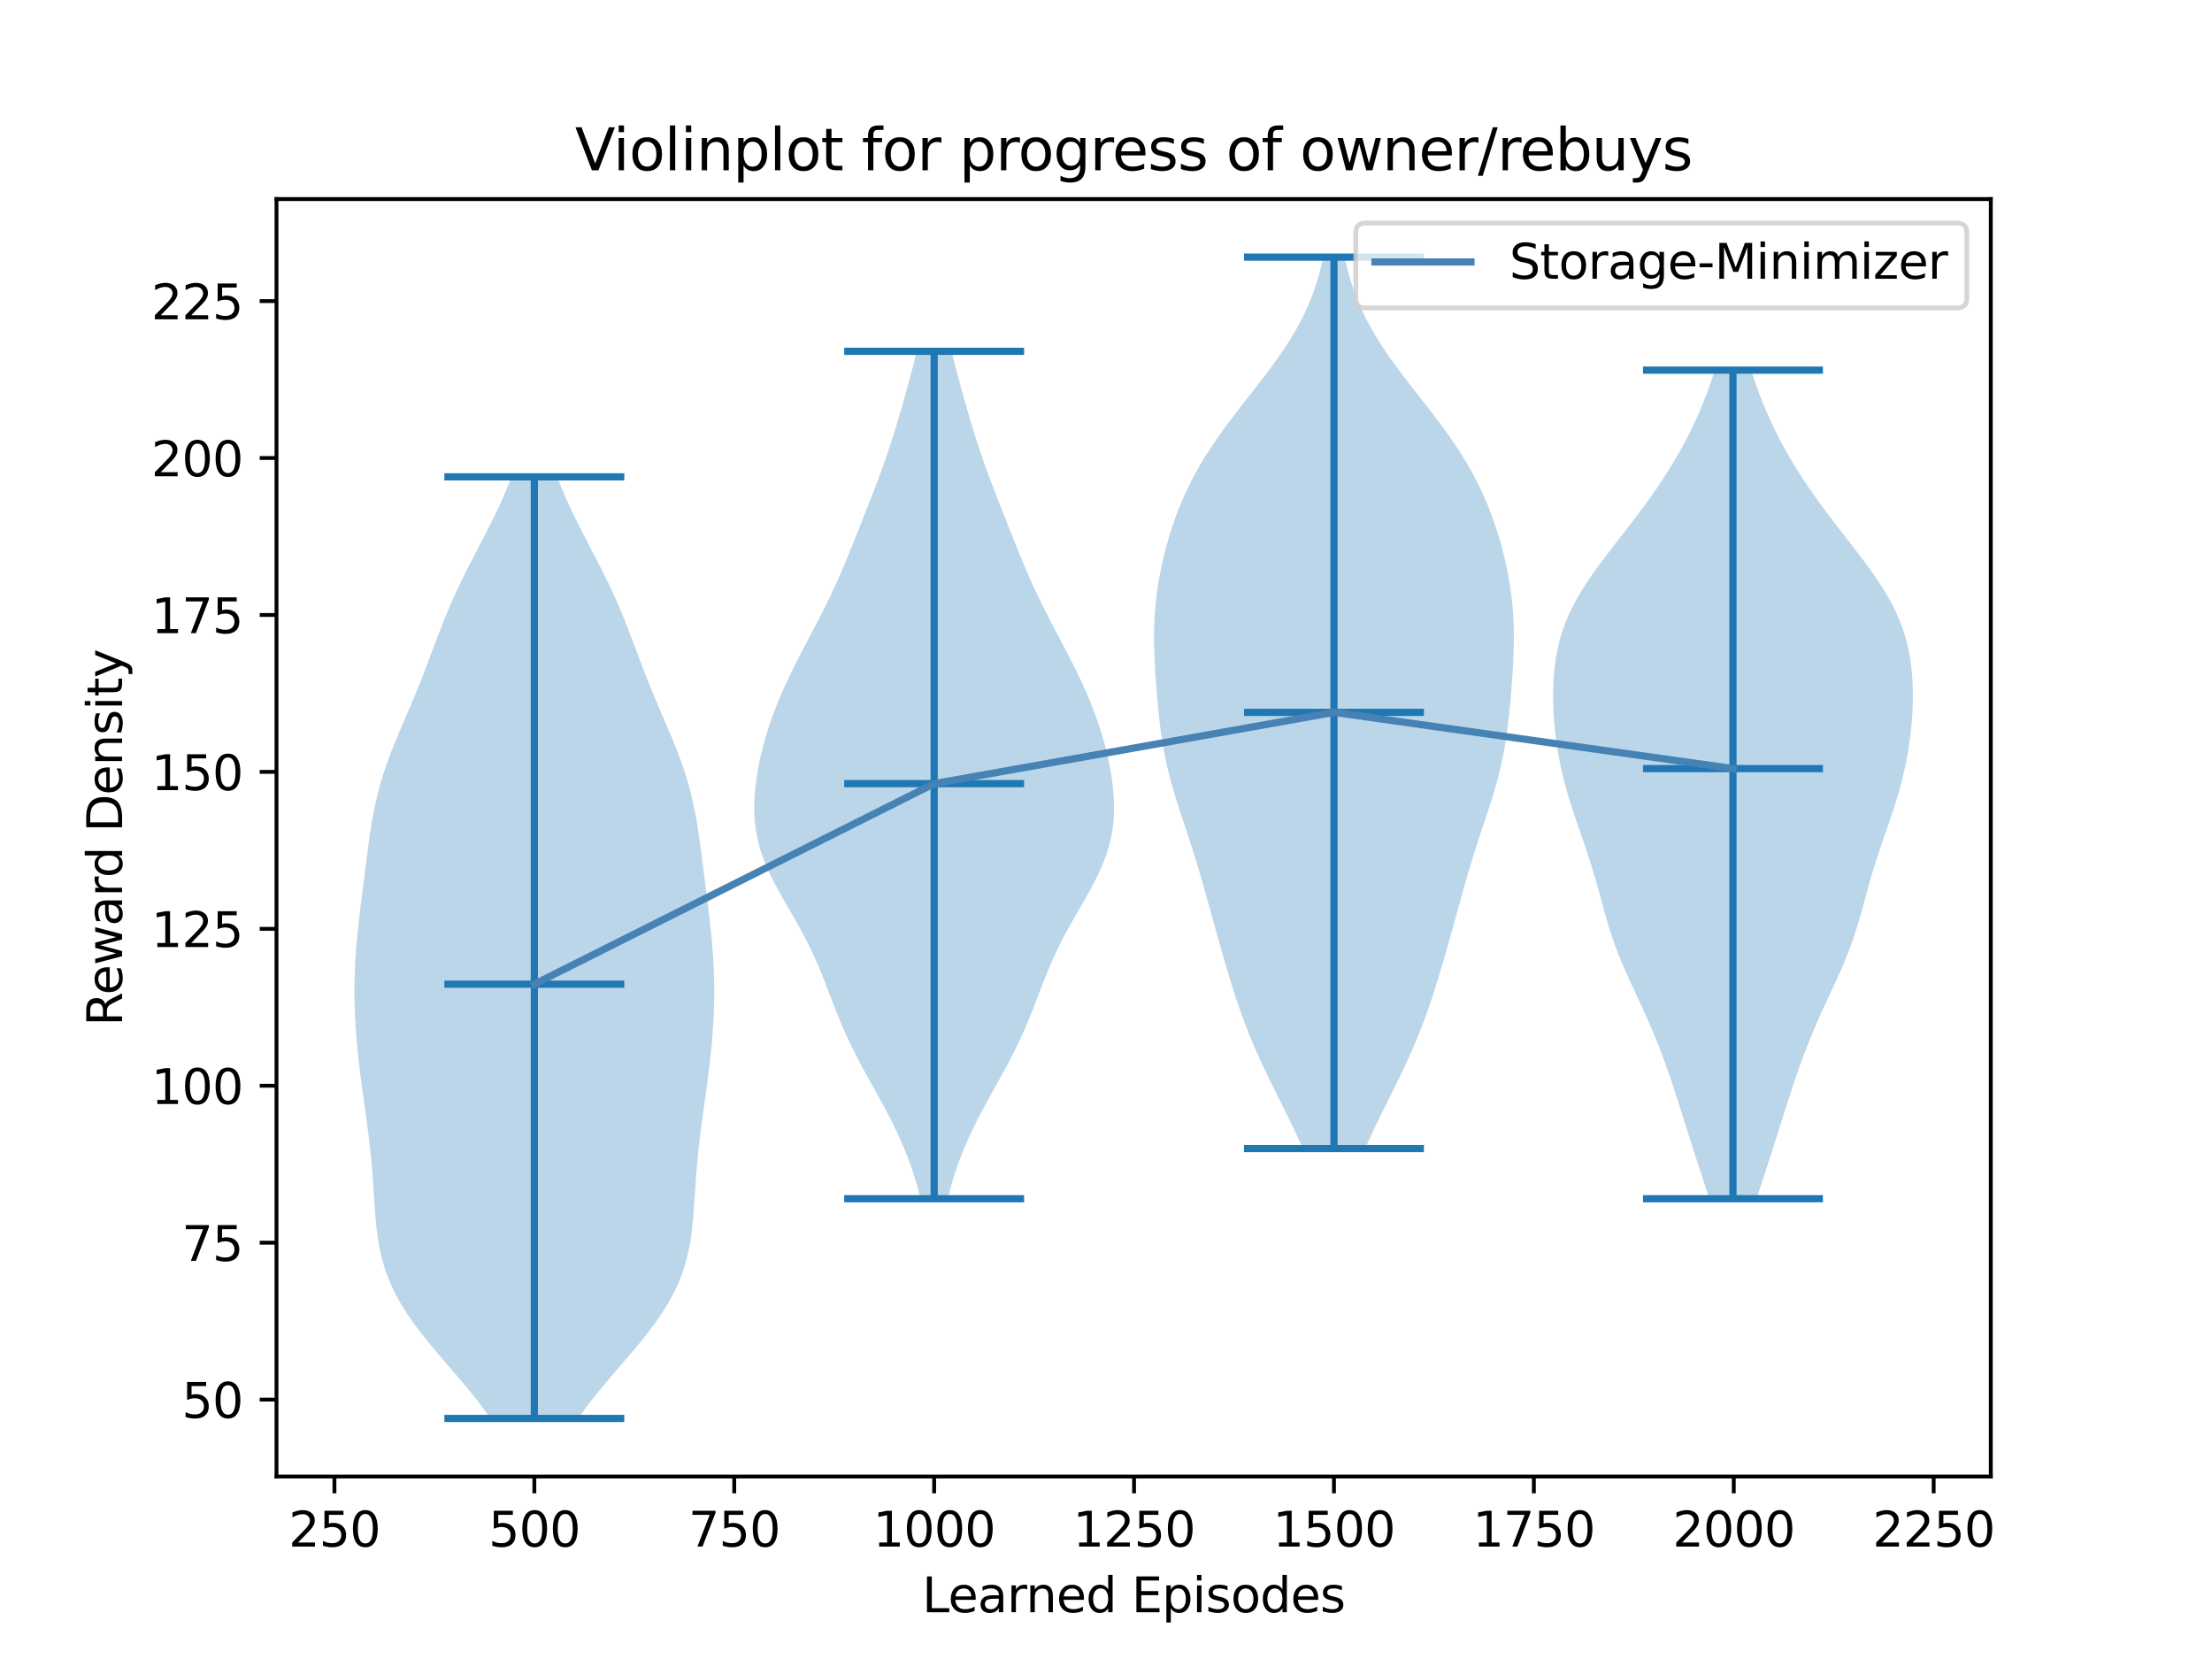 <?xml version="1.0" encoding="utf-8" standalone="no"?>
<!DOCTYPE svg PUBLIC "-//W3C//DTD SVG 1.1//EN"
  "http://www.w3.org/Graphics/SVG/1.1/DTD/svg11.dtd">
<svg xmlns:xlink="http://www.w3.org/1999/xlink" width="460.8pt" height="345.6pt" viewBox="0 0 460.8 345.6" xmlns="http://www.w3.org/2000/svg" version="1.1">
 <defs>
  <style type="text/css">*{stroke-linejoin: round; stroke-linecap: butt}</style>
 </defs>
 <g id="figure_1">
  <g id="patch_1">
   <path d="M 0 345.6 
L 460.8 345.6 
L 460.8 0 
L 0 0 
z
" style="fill: #ffffff"/>
  </g>
  <g id="axes_1">
   <g id="patch_2">
    <path d="M 57.6 307.584 
L 414.72 307.584 
L 414.72 41.472 
L 57.6 41.472 
z
" style="fill: #ffffff"/>
   </g>
   <g id="PolyCollection_1">
    <path d="M 120.448 295.488 
L 102.176 295.488 
L 100.764 293.507 
L 99.253 291.525 
L 97.66 289.544 
L 96.005 287.563 
L 94.311 285.581 
L 92.604 283.6 
L 90.912 281.619 
L 89.262 279.637 
L 87.68 277.656 
L 86.191 275.675 
L 84.815 273.693 
L 83.568 271.712 
L 82.462 269.731 
L 81.501 267.749 
L 80.685 265.768 
L 80.009 263.787 
L 79.462 261.805 
L 79.029 259.824 
L 78.694 257.843 
L 78.437 255.861 
L 78.238 253.88 
L 78.08 251.899 
L 77.944 249.917 
L 77.816 247.936 
L 77.682 245.955 
L 77.534 243.974 
L 77.365 241.992 
L 77.172 240.011 
L 76.955 238.03 
L 76.716 236.048 
L 76.459 234.067 
L 76.189 232.086 
L 75.913 230.104 
L 75.635 228.123 
L 75.363 226.142 
L 75.101 224.16 
L 74.855 222.179 
L 74.629 220.198 
L 74.427 218.216 
L 74.25 216.235 
L 74.102 214.254 
L 73.984 212.272 
L 73.899 210.291 
L 73.848 208.31 
L 73.833 206.328 
L 73.854 204.347 
L 73.911 202.366 
L 74.005 200.384 
L 74.133 198.403 
L 74.293 196.422 
L 74.481 194.44 
L 74.692 192.459 
L 74.92 190.478 
L 75.161 188.496 
L 75.408 186.515 
L 75.658 184.534 
L 75.909 182.552 
L 76.158 180.571 
L 76.41 178.59 
L 76.669 176.608 
L 76.941 174.627 
L 77.235 172.646 
L 77.563 170.664 
L 77.933 168.683 
L 78.357 166.702 
L 78.841 164.72 
L 79.389 162.739 
L 80.005 160.758 
L 80.684 158.776 
L 81.42 156.795 
L 82.205 154.814 
L 83.025 152.832 
L 83.867 150.851 
L 84.717 148.87 
L 85.564 146.888 
L 86.397 144.907 
L 87.209 142.926 
L 87.999 140.945 
L 88.767 138.963 
L 89.519 136.982 
L 90.263 135.001 
L 91.009 133.019 
L 91.768 131.038 
L 92.551 129.057 
L 93.367 127.075 
L 94.222 125.094 
L 95.118 123.113 
L 96.057 121.131 
L 97.033 119.15 
L 98.039 117.169 
L 99.066 115.187 
L 100.1 113.206 
L 101.129 111.225 
L 102.14 109.243 
L 103.12 107.262 
L 104.058 105.281 
L 104.943 103.299 
L 105.768 101.318 
L 106.528 99.337 
L 116.096 99.337 
L 116.096 99.337 
L 116.856 101.318 
L 117.681 103.299 
L 118.566 105.281 
L 119.504 107.262 
L 120.484 109.243 
L 121.495 111.225 
L 122.524 113.206 
L 123.558 115.187 
L 124.585 117.169 
L 125.591 119.15 
L 126.567 121.131 
L 127.506 123.113 
L 128.403 125.094 
L 129.257 127.075 
L 130.073 129.057 
L 130.856 131.038 
L 131.615 133.019 
L 132.361 135.001 
L 133.105 136.982 
L 133.857 138.963 
L 134.625 140.945 
L 135.415 142.926 
L 136.227 144.907 
L 137.06 146.888 
L 137.907 148.87 
L 138.757 150.851 
L 139.599 152.832 
L 140.419 154.814 
L 141.204 156.795 
L 141.94 158.776 
L 142.619 160.758 
L 143.235 162.739 
L 143.784 164.72 
L 144.267 166.702 
L 144.691 168.683 
L 145.061 170.664 
L 145.389 172.646 
L 145.684 174.627 
L 145.956 176.608 
L 146.214 178.59 
L 146.466 180.571 
L 146.716 182.552 
L 146.966 184.534 
L 147.216 186.515 
L 147.463 188.496 
L 147.704 190.478 
L 147.933 192.459 
L 148.143 194.44 
L 148.331 196.422 
L 148.491 198.403 
L 148.619 200.384 
L 148.713 202.366 
L 148.771 204.347 
L 148.791 206.328 
L 148.776 208.31 
L 148.725 210.291 
L 148.64 212.272 
L 148.523 214.254 
L 148.374 216.235 
L 148.198 218.216 
L 147.995 220.198 
L 147.769 222.179 
L 147.523 224.16 
L 147.261 226.142 
L 146.989 228.123 
L 146.712 230.104 
L 146.435 232.086 
L 146.165 234.067 
L 145.908 236.048 
L 145.669 238.03 
L 145.452 240.011 
L 145.26 241.992 
L 145.091 243.974 
L 144.942 245.955 
L 144.808 247.936 
L 144.68 249.917 
L 144.544 251.899 
L 144.386 253.88 
L 144.188 255.861 
L 143.93 257.843 
L 143.595 259.824 
L 143.162 261.805 
L 142.615 263.787 
L 141.939 265.768 
L 141.123 267.749 
L 140.162 269.731 
L 139.056 271.712 
L 137.809 273.693 
L 136.433 275.675 
L 134.944 277.656 
L 133.362 279.637 
L 131.712 281.619 
L 130.02 283.6 
L 128.313 285.581 
L 126.62 287.563 
L 124.965 289.544 
L 123.372 291.525 
L 121.861 293.507 
L 120.448 295.488 
z
" clip-path="url(#pe5d10294b9)" style="fill: #1f77b4; fill-opacity: 0.3"/>
   </g>
   <g id="PolyCollection_2">
    <path d="M 197.417 249.719 
L 191.782 249.719 
L 191.322 247.936 
L 190.815 246.153 
L 190.258 244.37 
L 189.649 242.587 
L 188.986 240.803 
L 188.268 239.02 
L 187.495 237.237 
L 186.669 235.454 
L 185.795 233.671 
L 184.877 231.887 
L 183.923 230.104 
L 182.945 228.321 
L 181.954 226.538 
L 180.962 224.755 
L 179.981 222.971 
L 179.025 221.188 
L 178.101 219.405 
L 177.218 217.622 
L 176.379 215.839 
L 175.585 214.055 
L 174.833 212.272 
L 174.115 210.489 
L 173.422 208.706 
L 172.74 206.923 
L 172.057 205.139 
L 171.357 203.356 
L 170.626 201.573 
L 169.853 199.79 
L 169.03 198.007 
L 168.152 196.224 
L 167.221 194.44 
L 166.243 192.657 
L 165.23 190.874 
L 164.2 189.091 
L 163.172 187.308 
L 162.169 185.524 
L 161.214 183.741 
L 160.33 181.958 
L 159.535 180.175 
L 158.845 178.392 
L 158.268 176.608 
L 157.812 174.825 
L 157.474 173.042 
L 157.251 171.259 
L 157.137 169.476 
L 157.12 167.692 
L 157.192 165.909 
L 157.342 164.126 
L 157.562 162.343 
L 157.844 160.56 
L 158.184 158.776 
L 158.58 156.993 
L 159.027 155.21 
L 159.527 153.427 
L 160.079 151.644 
L 160.682 149.86 
L 161.335 148.077 
L 162.037 146.294 
L 162.785 144.511 
L 163.578 142.728 
L 164.411 140.945 
L 165.279 139.161 
L 166.176 137.378 
L 167.096 135.595 
L 168.03 133.812 
L 168.971 132.029 
L 169.908 130.245 
L 170.834 128.462 
L 171.741 126.679 
L 172.622 124.896 
L 173.474 123.113 
L 174.294 121.329 
L 175.084 119.546 
L 175.846 117.763 
L 176.587 115.98 
L 177.311 114.197 
L 178.025 112.413 
L 178.733 110.63 
L 179.438 108.847 
L 180.143 107.064 
L 180.846 105.281 
L 181.544 103.497 
L 182.234 101.714 
L 182.911 99.931 
L 183.572 98.148 
L 184.212 96.365 
L 184.831 94.581 
L 185.426 92.798 
L 186.001 91.015 
L 186.555 89.232 
L 187.092 87.449 
L 187.615 85.665 
L 188.125 83.882 
L 188.626 82.099 
L 189.119 80.316 
L 189.602 78.533 
L 190.075 76.75 
L 190.537 74.966 
L 190.984 73.183 
L 198.215 73.183 
L 198.215 73.183 
L 198.662 74.966 
L 199.124 76.75 
L 199.597 78.533 
L 200.08 80.316 
L 200.573 82.099 
L 201.074 83.882 
L 201.584 85.665 
L 202.107 87.449 
L 202.644 89.232 
L 203.199 91.015 
L 203.773 92.798 
L 204.369 94.581 
L 204.987 96.365 
L 205.627 98.148 
L 206.288 99.931 
L 206.965 101.714 
L 207.655 103.497 
L 208.353 105.281 
L 209.056 107.064 
L 209.761 108.847 
L 210.466 110.63 
L 211.174 112.413 
L 211.888 114.197 
L 212.612 115.98 
L 213.353 117.763 
L 214.116 119.546 
L 214.905 121.329 
L 215.725 123.113 
L 216.577 124.896 
L 217.458 126.679 
L 218.365 128.462 
L 219.291 130.245 
L 220.228 132.029 
L 221.169 133.812 
L 222.103 135.595 
L 223.023 137.378 
L 223.92 139.161 
L 224.788 140.945 
L 225.621 142.728 
L 226.414 144.511 
L 227.163 146.294 
L 227.865 148.077 
L 228.518 149.86 
L 229.12 151.644 
L 229.672 153.427 
L 230.172 155.21 
L 230.62 156.993 
L 231.015 158.776 
L 231.355 160.56 
L 231.638 162.343 
L 231.857 164.126 
L 232.007 165.909 
L 232.079 167.692 
L 232.062 169.476 
L 231.948 171.259 
L 231.725 173.042 
L 231.388 174.825 
L 230.931 176.608 
L 230.354 178.392 
L 229.664 180.175 
L 228.869 181.958 
L 227.985 183.741 
L 227.03 185.524 
L 226.027 187.308 
L 225 189.091 
L 223.969 190.874 
L 222.956 192.657 
L 221.978 194.44 
L 221.047 196.224 
L 220.169 198.007 
L 219.346 199.79 
L 218.573 201.573 
L 217.842 203.356 
L 217.142 205.139 
L 216.459 206.923 
L 215.777 208.706 
L 215.084 210.489 
L 214.366 212.272 
L 213.614 214.055 
L 212.82 215.839 
L 211.981 217.622 
L 211.098 219.405 
L 210.175 221.188 
L 209.218 222.971 
L 208.237 224.755 
L 207.245 226.538 
L 206.254 228.321 
L 205.276 230.104 
L 204.323 231.887 
L 203.405 233.671 
L 202.53 235.454 
L 201.704 237.237 
L 200.931 239.02 
L 200.213 240.803 
L 199.55 242.587 
L 198.941 244.37 
L 198.384 246.153 
L 197.877 247.936 
L 197.417 249.719 
z
" clip-path="url(#pe5d10294b9)" style="fill: #1f77b4; fill-opacity: 0.3"/>
   </g>
   <g id="PolyCollection_3">
    <path d="M 284.395 239.258 
L 271.379 239.258 
L 270.547 237.382 
L 269.679 235.507 
L 268.781 233.631 
L 267.862 231.755 
L 266.931 229.88 
L 265.995 228.004 
L 265.065 226.128 
L 264.147 224.253 
L 263.249 222.377 
L 262.379 220.501 
L 261.542 218.626 
L 260.741 216.75 
L 259.978 214.874 
L 259.254 212.999 
L 258.567 211.123 
L 257.913 209.247 
L 257.289 207.372 
L 256.69 205.496 
L 256.111 203.62 
L 255.547 201.745 
L 254.996 199.869 
L 254.455 197.994 
L 253.921 196.118 
L 253.393 194.242 
L 252.87 192.367 
L 252.351 190.491 
L 251.833 188.615 
L 251.313 186.74 
L 250.787 184.864 
L 250.253 182.988 
L 249.704 181.113 
L 249.14 179.237 
L 248.557 177.361 
L 247.956 175.486 
L 247.342 173.61 
L 246.718 171.734 
L 246.094 169.859 
L 245.48 167.983 
L 244.885 166.107 
L 244.321 164.232 
L 243.796 162.356 
L 243.318 160.48 
L 242.889 158.605 
L 242.512 156.729 
L 242.184 154.853 
L 241.899 152.978 
L 241.653 151.102 
L 241.437 149.226 
L 241.245 147.351 
L 241.073 145.475 
L 240.917 143.599 
L 240.775 141.724 
L 240.651 139.848 
L 240.546 137.973 
L 240.467 136.097 
L 240.419 134.221 
L 240.408 132.346 
L 240.44 130.47 
L 240.519 128.594 
L 240.649 126.719 
L 240.832 124.843 
L 241.069 122.967 
L 241.359 121.092 
L 241.701 119.216 
L 242.093 117.34 
L 242.536 115.465 
L 243.027 113.589 
L 243.569 111.713 
L 244.163 109.838 
L 244.811 107.962 
L 245.518 106.086 
L 246.287 104.211 
L 247.125 102.335 
L 248.034 100.459 
L 249.018 98.584 
L 250.08 96.708 
L 251.219 94.832 
L 252.432 92.957 
L 253.715 91.081 
L 255.06 89.205 
L 256.456 87.33 
L 257.891 85.454 
L 259.351 83.578 
L 260.82 81.703 
L 262.281 79.827 
L 263.718 77.952 
L 265.115 76.076 
L 266.457 74.2 
L 267.731 72.325 
L 268.927 70.449 
L 270.035 68.573 
L 271.051 66.698 
L 271.971 64.822 
L 272.797 62.946 
L 273.53 61.071 
L 274.174 59.195 
L 274.736 57.319 
L 275.223 55.444 
L 275.642 53.568 
L 280.133 53.568 
L 280.133 53.568 
L 280.551 55.444 
L 281.038 57.319 
L 281.6 59.195 
L 282.244 61.071 
L 282.977 62.946 
L 283.803 64.822 
L 284.723 66.698 
L 285.739 68.573 
L 286.848 70.449 
L 288.043 72.325 
L 289.317 74.2 
L 290.659 76.076 
L 292.056 77.952 
L 293.493 79.827 
L 294.954 81.703 
L 296.423 83.578 
L 297.883 85.454 
L 299.318 87.33 
L 300.715 89.205 
L 302.059 91.081 
L 303.342 92.957 
L 304.555 94.832 
L 305.694 96.708 
L 306.756 98.584 
L 307.74 100.459 
L 308.649 102.335 
L 309.487 104.211 
L 310.256 106.086 
L 310.963 107.962 
L 311.611 109.838 
L 312.205 111.713 
L 312.747 113.589 
L 313.238 115.465 
L 313.681 117.34 
L 314.073 119.216 
L 314.415 121.092 
L 314.705 122.967 
L 314.942 124.843 
L 315.125 126.719 
L 315.255 128.594 
L 315.335 130.47 
L 315.366 132.346 
L 315.355 134.221 
L 315.307 136.097 
L 315.228 137.973 
L 315.123 139.848 
L 314.999 141.724 
L 314.858 143.599 
L 314.701 145.475 
L 314.529 147.351 
L 314.337 149.226 
L 314.121 151.102 
L 313.875 152.978 
L 313.59 154.853 
L 313.262 156.729 
L 312.885 158.605 
L 312.457 160.48 
L 311.978 162.356 
L 311.453 164.232 
L 310.889 166.107 
L 310.295 167.983 
L 309.68 169.859 
L 309.056 171.734 
L 308.433 173.61 
L 307.818 175.486 
L 307.217 177.361 
L 306.635 179.237 
L 306.07 181.113 
L 305.522 182.988 
L 304.987 184.864 
L 304.461 186.74 
L 303.941 188.615 
L 303.423 190.491 
L 302.904 192.367 
L 302.381 194.242 
L 301.853 196.118 
L 301.319 197.994 
L 300.778 199.869 
L 300.227 201.745 
L 299.663 203.62 
L 299.084 205.496 
L 298.485 207.372 
L 297.861 209.247 
L 297.207 211.123 
L 296.52 212.999 
L 295.796 214.874 
L 295.033 216.75 
L 294.232 218.626 
L 293.395 220.501 
L 292.525 222.377 
L 291.627 224.253 
L 290.709 226.128 
L 289.779 228.004 
L 288.843 229.88 
L 287.912 231.755 
L 286.993 233.631 
L 286.095 235.507 
L 285.227 237.382 
L 284.395 239.258 
z
" clip-path="url(#pe5d10294b9)" style="fill: #1f77b4; fill-opacity: 0.3"/>
   </g>
   <g id="PolyCollection_4">
    <path d="M 365.947 249.719 
L 356.069 249.719 
L 355.51 247.976 
L 354.945 246.232 
L 354.376 244.489 
L 353.809 242.745 
L 353.245 241.002 
L 352.684 239.258 
L 352.129 237.514 
L 351.576 235.771 
L 351.025 234.027 
L 350.475 232.284 
L 349.921 230.54 
L 349.362 228.797 
L 348.794 227.053 
L 348.214 225.309 
L 347.618 223.566 
L 347.004 221.822 
L 346.367 220.079 
L 345.704 218.335 
L 345.013 216.592 
L 344.293 214.848 
L 343.544 213.104 
L 342.77 211.361 
L 341.975 209.617 
L 341.167 207.874 
L 340.355 206.13 
L 339.551 204.387 
L 338.765 202.643 
L 338.009 200.899 
L 337.291 199.156 
L 336.618 197.412 
L 335.993 195.669 
L 335.415 193.925 
L 334.877 192.182 
L 334.373 190.438 
L 333.89 188.694 
L 333.416 186.951 
L 332.941 185.207 
L 332.452 183.464 
L 331.942 181.72 
L 331.407 179.977 
L 330.847 178.233 
L 330.265 176.49 
L 329.667 174.746 
L 329.061 173.002 
L 328.459 171.259 
L 327.868 169.515 
L 327.3 167.772 
L 326.761 166.028 
L 326.257 164.285 
L 325.793 162.541 
L 325.372 160.797 
L 324.994 159.054 
L 324.66 157.31 
L 324.369 155.567 
L 324.122 153.823 
L 323.917 152.08 
L 323.754 150.336 
L 323.634 148.592 
L 323.558 146.849 
L 323.529 145.105 
L 323.548 143.362 
L 323.621 141.618 
L 323.754 139.875 
L 323.953 138.131 
L 324.227 136.387 
L 324.583 134.644 
L 325.03 132.9 
L 325.575 131.157 
L 326.223 129.413 
L 326.976 127.67 
L 327.835 125.926 
L 328.795 124.182 
L 329.851 122.439 
L 330.991 120.695 
L 332.204 118.952 
L 333.476 117.208 
L 334.791 115.465 
L 336.134 113.721 
L 337.49 111.978 
L 338.845 110.234 
L 340.188 108.49 
L 341.509 106.747 
L 342.798 105.003 
L 344.05 103.26 
L 345.26 101.516 
L 346.424 99.773 
L 347.542 98.029 
L 348.61 96.285 
L 349.63 94.542 
L 350.6 92.798 
L 351.522 91.055 
L 352.395 89.311 
L 353.22 87.568 
L 353.998 85.824 
L 354.73 84.08 
L 355.416 82.337 
L 356.057 80.593 
L 356.653 78.85 
L 357.205 77.106 
L 364.81 77.106 
L 364.81 77.106 
L 365.362 78.85 
L 365.959 80.593 
L 366.6 82.337 
L 367.286 84.08 
L 368.018 85.824 
L 368.796 87.568 
L 369.621 89.311 
L 370.494 91.055 
L 371.416 92.798 
L 372.386 94.542 
L 373.406 96.285 
L 374.474 98.029 
L 375.591 99.773 
L 376.756 101.516 
L 377.966 103.26 
L 379.218 105.003 
L 380.507 106.747 
L 381.828 108.49 
L 383.171 110.234 
L 384.526 111.978 
L 385.882 113.721 
L 387.225 115.465 
L 388.54 117.208 
L 389.812 118.952 
L 391.025 120.695 
L 392.165 122.439 
L 393.221 124.182 
L 394.181 125.926 
L 395.04 127.67 
L 395.793 129.413 
L 396.441 131.157 
L 396.986 132.9 
L 397.433 134.644 
L 397.789 136.387 
L 398.063 138.131 
L 398.262 139.875 
L 398.395 141.618 
L 398.468 143.362 
L 398.487 145.105 
L 398.458 146.849 
L 398.382 148.592 
L 398.262 150.336 
L 398.099 152.08 
L 397.894 153.823 
L 397.647 155.567 
L 397.356 157.31 
L 397.022 159.054 
L 396.644 160.797 
L 396.222 162.541 
L 395.759 164.285 
L 395.255 166.028 
L 394.716 167.772 
L 394.147 169.515 
L 393.557 171.259 
L 392.954 173.002 
L 392.349 174.746 
L 391.751 176.49 
L 391.169 178.233 
L 390.608 179.977 
L 390.074 181.72 
L 389.564 183.464 
L 389.075 185.207 
L 388.599 186.951 
L 388.126 188.694 
L 387.643 190.438 
L 387.139 192.182 
L 386.601 193.925 
L 386.023 195.669 
L 385.397 197.412 
L 384.725 199.156 
L 384.007 200.899 
L 383.251 202.643 
L 382.465 204.387 
L 381.661 206.13 
L 380.849 207.874 
L 380.041 209.617 
L 379.246 211.361 
L 378.472 213.104 
L 377.723 214.848 
L 377.003 216.592 
L 376.312 218.335 
L 375.649 220.079 
L 375.012 221.822 
L 374.397 223.566 
L 373.802 225.309 
L 373.222 227.053 
L 372.654 228.797 
L 372.095 230.54 
L 371.541 232.284 
L 370.99 234.027 
L 370.44 235.771 
L 369.887 237.514 
L 369.331 239.258 
L 368.771 241.002 
L 368.207 242.745 
L 367.639 244.489 
L 367.071 246.232 
L 366.506 247.976 
L 365.947 249.719 
z
" clip-path="url(#pe5d10294b9)" style="fill: #1f77b4; fill-opacity: 0.3"/>
   </g>
   <g id="matplotlib.axis_1">
    <g id="xtick_1">
     <g id="line2d_1">
      <defs>
       <path id="mb357643f72" d="M 0 0 
L 0 3.5 
" style="stroke: #000000; stroke-width: 0.8"/>
      </defs>
      <g>
       <use xlink:href="#mb357643f72" x="69.668" y="307.584" style="stroke: #000000; stroke-width: 0.8"/>
      </g>
     </g>
     <g id="text_1">
      <!-- 250 -->
      <g transform="translate(60.125 322.182)scale(0.1 -0.1)">
       <defs>
        <path id="DejaVuSans-32" d="M 1228 531 
L 3431 531 
L 3431 0 
L 469 0 
L 469 531 
Q 828 903 1448 1529 
Q 2069 2156 2228 2338 
Q 2531 2678 2651 2914 
Q 2772 3150 2772 3378 
Q 2772 3750 2511 3984 
Q 2250 4219 1831 4219 
Q 1534 4219 1204 4116 
Q 875 4013 500 3803 
L 500 4441 
Q 881 4594 1212 4672 
Q 1544 4750 1819 4750 
Q 2544 4750 2975 4387 
Q 3406 4025 3406 3419 
Q 3406 3131 3298 2873 
Q 3191 2616 2906 2266 
Q 2828 2175 2409 1742 
Q 1991 1309 1228 531 
z
" transform="scale(0.016)"/>
        <path id="DejaVuSans-35" d="M 691 4666 
L 3169 4666 
L 3169 4134 
L 1269 4134 
L 1269 2991 
Q 1406 3038 1543 3061 
Q 1681 3084 1819 3084 
Q 2600 3084 3056 2656 
Q 3513 2228 3513 1497 
Q 3513 744 3044 326 
Q 2575 -91 1722 -91 
Q 1428 -91 1123 -41 
Q 819 9 494 109 
L 494 744 
Q 775 591 1075 516 
Q 1375 441 1709 441 
Q 2250 441 2565 725 
Q 2881 1009 2881 1497 
Q 2881 1984 2565 2268 
Q 2250 2553 1709 2553 
Q 1456 2553 1204 2497 
Q 953 2441 691 2322 
L 691 4666 
z
" transform="scale(0.016)"/>
        <path id="DejaVuSans-30" d="M 2034 4250 
Q 1547 4250 1301 3770 
Q 1056 3291 1056 2328 
Q 1056 1369 1301 889 
Q 1547 409 2034 409 
Q 2525 409 2770 889 
Q 3016 1369 3016 2328 
Q 3016 3291 2770 3770 
Q 2525 4250 2034 4250 
z
M 2034 4750 
Q 2819 4750 3233 4129 
Q 3647 3509 3647 2328 
Q 3647 1150 3233 529 
Q 2819 -91 2034 -91 
Q 1250 -91 836 529 
Q 422 1150 422 2328 
Q 422 3509 836 4129 
Q 1250 4750 2034 4750 
z
" transform="scale(0.016)"/>
       </defs>
       <use xlink:href="#DejaVuSans-32"/>
       <use xlink:href="#DejaVuSans-35" x="63.623"/>
       <use xlink:href="#DejaVuSans-30" x="127.246"/>
      </g>
     </g>
    </g>
    <g id="xtick_2">
     <g id="line2d_2">
      <g>
       <use xlink:href="#mb357643f72" x="111.312" y="307.584" style="stroke: #000000; stroke-width: 0.8"/>
      </g>
     </g>
     <g id="text_2">
      <!-- 500 -->
      <g transform="translate(101.768 322.182)scale(0.1 -0.1)">
       <use xlink:href="#DejaVuSans-35"/>
       <use xlink:href="#DejaVuSans-30" x="63.623"/>
       <use xlink:href="#DejaVuSans-30" x="127.246"/>
      </g>
     </g>
    </g>
    <g id="xtick_3">
     <g id="line2d_3">
      <g>
       <use xlink:href="#mb357643f72" x="152.956" y="307.584" style="stroke: #000000; stroke-width: 0.8"/>
      </g>
     </g>
     <g id="text_3">
      <!-- 750 -->
      <g transform="translate(143.412 322.182)scale(0.1 -0.1)">
       <defs>
        <path id="DejaVuSans-37" d="M 525 4666 
L 3525 4666 
L 3525 4397 
L 1831 0 
L 1172 0 
L 2766 4134 
L 525 4134 
L 525 4666 
z
" transform="scale(0.016)"/>
       </defs>
       <use xlink:href="#DejaVuSans-37"/>
       <use xlink:href="#DejaVuSans-35" x="63.623"/>
       <use xlink:href="#DejaVuSans-30" x="127.246"/>
      </g>
     </g>
    </g>
    <g id="xtick_4">
     <g id="line2d_4">
      <g>
       <use xlink:href="#mb357643f72" x="194.6" y="307.584" style="stroke: #000000; stroke-width: 0.8"/>
      </g>
     </g>
     <g id="text_4">
      <!-- 1000 -->
      <g transform="translate(181.875 322.182)scale(0.1 -0.1)">
       <defs>
        <path id="DejaVuSans-31" d="M 794 531 
L 1825 531 
L 1825 4091 
L 703 3866 
L 703 4441 
L 1819 4666 
L 2450 4666 
L 2450 531 
L 3481 531 
L 3481 0 
L 794 0 
L 794 531 
z
" transform="scale(0.016)"/>
       </defs>
       <use xlink:href="#DejaVuSans-31"/>
       <use xlink:href="#DejaVuSans-30" x="63.623"/>
       <use xlink:href="#DejaVuSans-30" x="127.246"/>
       <use xlink:href="#DejaVuSans-30" x="190.869"/>
      </g>
     </g>
    </g>
    <g id="xtick_5">
     <g id="line2d_5">
      <g>
       <use xlink:href="#mb357643f72" x="236.243" y="307.584" style="stroke: #000000; stroke-width: 0.8"/>
      </g>
     </g>
     <g id="text_5">
      <!-- 1250 -->
      <g transform="translate(223.518 322.182)scale(0.1 -0.1)">
       <use xlink:href="#DejaVuSans-31"/>
       <use xlink:href="#DejaVuSans-32" x="63.623"/>
       <use xlink:href="#DejaVuSans-35" x="127.246"/>
       <use xlink:href="#DejaVuSans-30" x="190.869"/>
      </g>
     </g>
    </g>
    <g id="xtick_6">
     <g id="line2d_6">
      <g>
       <use xlink:href="#mb357643f72" x="277.887" y="307.584" style="stroke: #000000; stroke-width: 0.8"/>
      </g>
     </g>
     <g id="text_6">
      <!-- 1500 -->
      <g transform="translate(265.162 322.182)scale(0.1 -0.1)">
       <use xlink:href="#DejaVuSans-31"/>
       <use xlink:href="#DejaVuSans-35" x="63.623"/>
       <use xlink:href="#DejaVuSans-30" x="127.246"/>
       <use xlink:href="#DejaVuSans-30" x="190.869"/>
      </g>
     </g>
    </g>
    <g id="xtick_7">
     <g id="line2d_7">
      <g>
       <use xlink:href="#mb357643f72" x="319.531" y="307.584" style="stroke: #000000; stroke-width: 0.8"/>
      </g>
     </g>
     <g id="text_7">
      <!-- 1750 -->
      <g transform="translate(306.806 322.182)scale(0.1 -0.1)">
       <use xlink:href="#DejaVuSans-31"/>
       <use xlink:href="#DejaVuSans-37" x="63.623"/>
       <use xlink:href="#DejaVuSans-35" x="127.246"/>
       <use xlink:href="#DejaVuSans-30" x="190.869"/>
      </g>
     </g>
    </g>
    <g id="xtick_8">
     <g id="line2d_8">
      <g>
       <use xlink:href="#mb357643f72" x="361.174" y="307.584" style="stroke: #000000; stroke-width: 0.8"/>
      </g>
     </g>
     <g id="text_8">
      <!-- 2000 -->
      <g transform="translate(348.449 322.182)scale(0.1 -0.1)">
       <use xlink:href="#DejaVuSans-32"/>
       <use xlink:href="#DejaVuSans-30" x="63.623"/>
       <use xlink:href="#DejaVuSans-30" x="127.246"/>
       <use xlink:href="#DejaVuSans-30" x="190.869"/>
      </g>
     </g>
    </g>
    <g id="xtick_9">
     <g id="line2d_9">
      <g>
       <use xlink:href="#mb357643f72" x="402.818" y="307.584" style="stroke: #000000; stroke-width: 0.8"/>
      </g>
     </g>
     <g id="text_9">
      <!-- 2250 -->
      <g transform="translate(390.093 322.182)scale(0.1 -0.1)">
       <use xlink:href="#DejaVuSans-32"/>
       <use xlink:href="#DejaVuSans-32" x="63.623"/>
       <use xlink:href="#DejaVuSans-35" x="127.246"/>
       <use xlink:href="#DejaVuSans-30" x="190.869"/>
      </g>
     </g>
    </g>
    <g id="text_10">
     <!-- Learned Episodes -->
     <g transform="translate(192.102 335.861)scale(0.1 -0.1)">
      <defs>
       <path id="DejaVuSans-4c" d="M 628 4666 
L 1259 4666 
L 1259 531 
L 3531 531 
L 3531 0 
L 628 0 
L 628 4666 
z
" transform="scale(0.016)"/>
       <path id="DejaVuSans-65" d="M 3597 1894 
L 3597 1613 
L 953 1613 
Q 991 1019 1311 708 
Q 1631 397 2203 397 
Q 2534 397 2845 478 
Q 3156 559 3463 722 
L 3463 178 
Q 3153 47 2828 -22 
Q 2503 -91 2169 -91 
Q 1331 -91 842 396 
Q 353 884 353 1716 
Q 353 2575 817 3079 
Q 1281 3584 2069 3584 
Q 2775 3584 3186 3129 
Q 3597 2675 3597 1894 
z
M 3022 2063 
Q 3016 2534 2758 2815 
Q 2500 3097 2075 3097 
Q 1594 3097 1305 2825 
Q 1016 2553 972 2059 
L 3022 2063 
z
" transform="scale(0.016)"/>
       <path id="DejaVuSans-61" d="M 2194 1759 
Q 1497 1759 1228 1600 
Q 959 1441 959 1056 
Q 959 750 1161 570 
Q 1363 391 1709 391 
Q 2188 391 2477 730 
Q 2766 1069 2766 1631 
L 2766 1759 
L 2194 1759 
z
M 3341 1997 
L 3341 0 
L 2766 0 
L 2766 531 
Q 2569 213 2275 61 
Q 1981 -91 1556 -91 
Q 1019 -91 701 211 
Q 384 513 384 1019 
Q 384 1609 779 1909 
Q 1175 2209 1959 2209 
L 2766 2209 
L 2766 2266 
Q 2766 2663 2505 2880 
Q 2244 3097 1772 3097 
Q 1472 3097 1187 3025 
Q 903 2953 641 2809 
L 641 3341 
Q 956 3463 1253 3523 
Q 1550 3584 1831 3584 
Q 2591 3584 2966 3190 
Q 3341 2797 3341 1997 
z
" transform="scale(0.016)"/>
       <path id="DejaVuSans-72" d="M 2631 2963 
Q 2534 3019 2420 3045 
Q 2306 3072 2169 3072 
Q 1681 3072 1420 2755 
Q 1159 2438 1159 1844 
L 1159 0 
L 581 0 
L 581 3500 
L 1159 3500 
L 1159 2956 
Q 1341 3275 1631 3429 
Q 1922 3584 2338 3584 
Q 2397 3584 2469 3576 
Q 2541 3569 2628 3553 
L 2631 2963 
z
" transform="scale(0.016)"/>
       <path id="DejaVuSans-6e" d="M 3513 2113 
L 3513 0 
L 2938 0 
L 2938 2094 
Q 2938 2591 2744 2837 
Q 2550 3084 2163 3084 
Q 1697 3084 1428 2787 
Q 1159 2491 1159 1978 
L 1159 0 
L 581 0 
L 581 3500 
L 1159 3500 
L 1159 2956 
Q 1366 3272 1645 3428 
Q 1925 3584 2291 3584 
Q 2894 3584 3203 3211 
Q 3513 2838 3513 2113 
z
" transform="scale(0.016)"/>
       <path id="DejaVuSans-64" d="M 2906 2969 
L 2906 4863 
L 3481 4863 
L 3481 0 
L 2906 0 
L 2906 525 
Q 2725 213 2448 61 
Q 2172 -91 1784 -91 
Q 1150 -91 751 415 
Q 353 922 353 1747 
Q 353 2572 751 3078 
Q 1150 3584 1784 3584 
Q 2172 3584 2448 3432 
Q 2725 3281 2906 2969 
z
M 947 1747 
Q 947 1113 1208 752 
Q 1469 391 1925 391 
Q 2381 391 2643 752 
Q 2906 1113 2906 1747 
Q 2906 2381 2643 2742 
Q 2381 3103 1925 3103 
Q 1469 3103 1208 2742 
Q 947 2381 947 1747 
z
" transform="scale(0.016)"/>
       <path id="DejaVuSans-20" transform="scale(0.016)"/>
       <path id="DejaVuSans-45" d="M 628 4666 
L 3578 4666 
L 3578 4134 
L 1259 4134 
L 1259 2753 
L 3481 2753 
L 3481 2222 
L 1259 2222 
L 1259 531 
L 3634 531 
L 3634 0 
L 628 0 
L 628 4666 
z
" transform="scale(0.016)"/>
       <path id="DejaVuSans-70" d="M 1159 525 
L 1159 -1331 
L 581 -1331 
L 581 3500 
L 1159 3500 
L 1159 2969 
Q 1341 3281 1617 3432 
Q 1894 3584 2278 3584 
Q 2916 3584 3314 3078 
Q 3713 2572 3713 1747 
Q 3713 922 3314 415 
Q 2916 -91 2278 -91 
Q 1894 -91 1617 61 
Q 1341 213 1159 525 
z
M 3116 1747 
Q 3116 2381 2855 2742 
Q 2594 3103 2138 3103 
Q 1681 3103 1420 2742 
Q 1159 2381 1159 1747 
Q 1159 1113 1420 752 
Q 1681 391 2138 391 
Q 2594 391 2855 752 
Q 3116 1113 3116 1747 
z
" transform="scale(0.016)"/>
       <path id="DejaVuSans-69" d="M 603 3500 
L 1178 3500 
L 1178 0 
L 603 0 
L 603 3500 
z
M 603 4863 
L 1178 4863 
L 1178 4134 
L 603 4134 
L 603 4863 
z
" transform="scale(0.016)"/>
       <path id="DejaVuSans-73" d="M 2834 3397 
L 2834 2853 
Q 2591 2978 2328 3040 
Q 2066 3103 1784 3103 
Q 1356 3103 1142 2972 
Q 928 2841 928 2578 
Q 928 2378 1081 2264 
Q 1234 2150 1697 2047 
L 1894 2003 
Q 2506 1872 2764 1633 
Q 3022 1394 3022 966 
Q 3022 478 2636 193 
Q 2250 -91 1575 -91 
Q 1294 -91 989 -36 
Q 684 19 347 128 
L 347 722 
Q 666 556 975 473 
Q 1284 391 1588 391 
Q 1994 391 2212 530 
Q 2431 669 2431 922 
Q 2431 1156 2273 1281 
Q 2116 1406 1581 1522 
L 1381 1569 
Q 847 1681 609 1914 
Q 372 2147 372 2553 
Q 372 3047 722 3315 
Q 1072 3584 1716 3584 
Q 2034 3584 2315 3537 
Q 2597 3491 2834 3397 
z
" transform="scale(0.016)"/>
       <path id="DejaVuSans-6f" d="M 1959 3097 
Q 1497 3097 1228 2736 
Q 959 2375 959 1747 
Q 959 1119 1226 758 
Q 1494 397 1959 397 
Q 2419 397 2687 759 
Q 2956 1122 2956 1747 
Q 2956 2369 2687 2733 
Q 2419 3097 1959 3097 
z
M 1959 3584 
Q 2709 3584 3137 3096 
Q 3566 2609 3566 1747 
Q 3566 888 3137 398 
Q 2709 -91 1959 -91 
Q 1206 -91 779 398 
Q 353 888 353 1747 
Q 353 2609 779 3096 
Q 1206 3584 1959 3584 
z
" transform="scale(0.016)"/>
      </defs>
      <use xlink:href="#DejaVuSans-4c"/>
      <use xlink:href="#DejaVuSans-65" x="53.963"/>
      <use xlink:href="#DejaVuSans-61" x="115.486"/>
      <use xlink:href="#DejaVuSans-72" x="176.766"/>
      <use xlink:href="#DejaVuSans-6e" x="216.129"/>
      <use xlink:href="#DejaVuSans-65" x="279.508"/>
      <use xlink:href="#DejaVuSans-64" x="341.031"/>
      <use xlink:href="#DejaVuSans-20" x="404.508"/>
      <use xlink:href="#DejaVuSans-45" x="436.295"/>
      <use xlink:href="#DejaVuSans-70" x="499.479"/>
      <use xlink:href="#DejaVuSans-69" x="562.955"/>
      <use xlink:href="#DejaVuSans-73" x="590.738"/>
      <use xlink:href="#DejaVuSans-6f" x="642.838"/>
      <use xlink:href="#DejaVuSans-64" x="704.02"/>
      <use xlink:href="#DejaVuSans-65" x="767.496"/>
      <use xlink:href="#DejaVuSans-73" x="829.02"/>
     </g>
    </g>
   </g>
   <g id="matplotlib.axis_2">
    <g id="ytick_1">
     <g id="line2d_10">
      <defs>
       <path id="ma9df8cf278" d="M 0 0 
L -3.5 0 
" style="stroke: #000000; stroke-width: 0.8"/>
      </defs>
      <g>
       <use xlink:href="#ma9df8cf278" x="57.6" y="291.565" style="stroke: #000000; stroke-width: 0.8"/>
      </g>
     </g>
     <g id="text_11">
      <!-- 50 -->
      <g transform="translate(37.875 295.364)scale(0.1 -0.1)">
       <use xlink:href="#DejaVuSans-35"/>
       <use xlink:href="#DejaVuSans-30" x="63.623"/>
      </g>
     </g>
    </g>
    <g id="ytick_2">
     <g id="line2d_11">
      <g>
       <use xlink:href="#ma9df8cf278" x="57.6" y="258.873" style="stroke: #000000; stroke-width: 0.8"/>
      </g>
     </g>
     <g id="text_12">
      <!-- 75 -->
      <g transform="translate(37.875 262.672)scale(0.1 -0.1)">
       <use xlink:href="#DejaVuSans-37"/>
       <use xlink:href="#DejaVuSans-35" x="63.623"/>
      </g>
     </g>
    </g>
    <g id="ytick_3">
     <g id="line2d_12">
      <g>
       <use xlink:href="#ma9df8cf278" x="57.6" y="226.181" style="stroke: #000000; stroke-width: 0.8"/>
      </g>
     </g>
     <g id="text_13">
      <!-- 100 -->
      <g transform="translate(31.512 229.98)scale(0.1 -0.1)">
       <use xlink:href="#DejaVuSans-31"/>
       <use xlink:href="#DejaVuSans-30" x="63.623"/>
       <use xlink:href="#DejaVuSans-30" x="127.246"/>
      </g>
     </g>
    </g>
    <g id="ytick_4">
     <g id="line2d_13">
      <g>
       <use xlink:href="#ma9df8cf278" x="57.6" y="193.489" style="stroke: #000000; stroke-width: 0.8"/>
      </g>
     </g>
     <g id="text_14">
      <!-- 125 -->
      <g transform="translate(31.512 197.289)scale(0.1 -0.1)">
       <use xlink:href="#DejaVuSans-31"/>
       <use xlink:href="#DejaVuSans-32" x="63.623"/>
       <use xlink:href="#DejaVuSans-35" x="127.246"/>
      </g>
     </g>
    </g>
    <g id="ytick_5">
     <g id="line2d_14">
      <g>
       <use xlink:href="#ma9df8cf278" x="57.6" y="160.797" style="stroke: #000000; stroke-width: 0.8"/>
      </g>
     </g>
     <g id="text_15">
      <!-- 150 -->
      <g transform="translate(31.512 164.597)scale(0.1 -0.1)">
       <use xlink:href="#DejaVuSans-31"/>
       <use xlink:href="#DejaVuSans-35" x="63.623"/>
       <use xlink:href="#DejaVuSans-30" x="127.246"/>
      </g>
     </g>
    </g>
    <g id="ytick_6">
     <g id="line2d_15">
      <g>
       <use xlink:href="#ma9df8cf278" x="57.6" y="128.106" style="stroke: #000000; stroke-width: 0.8"/>
      </g>
     </g>
     <g id="text_16">
      <!-- 175 -->
      <g transform="translate(31.512 131.905)scale(0.1 -0.1)">
       <use xlink:href="#DejaVuSans-31"/>
       <use xlink:href="#DejaVuSans-37" x="63.623"/>
       <use xlink:href="#DejaVuSans-35" x="127.246"/>
      </g>
     </g>
    </g>
    <g id="ytick_7">
     <g id="line2d_16">
      <g>
       <use xlink:href="#ma9df8cf278" x="57.6" y="95.414" style="stroke: #000000; stroke-width: 0.8"/>
      </g>
     </g>
     <g id="text_17">
      <!-- 200 -->
      <g transform="translate(31.512 99.213)scale(0.1 -0.1)">
       <use xlink:href="#DejaVuSans-32"/>
       <use xlink:href="#DejaVuSans-30" x="63.623"/>
       <use xlink:href="#DejaVuSans-30" x="127.246"/>
      </g>
     </g>
    </g>
    <g id="ytick_8">
     <g id="line2d_17">
      <g>
       <use xlink:href="#ma9df8cf278" x="57.6" y="62.722" style="stroke: #000000; stroke-width: 0.8"/>
      </g>
     </g>
     <g id="text_18">
      <!-- 225 -->
      <g transform="translate(31.512 66.521)scale(0.1 -0.1)">
       <use xlink:href="#DejaVuSans-32"/>
       <use xlink:href="#DejaVuSans-32" x="63.623"/>
       <use xlink:href="#DejaVuSans-35" x="127.246"/>
      </g>
     </g>
    </g>
    <g id="text_19">
     <!-- Reward Density -->
     <g transform="translate(25.433 213.747)rotate(-90)scale(0.1 -0.1)">
      <defs>
       <path id="DejaVuSans-52" d="M 2841 2188 
Q 3044 2119 3236 1894 
Q 3428 1669 3622 1275 
L 4263 0 
L 3584 0 
L 2988 1197 
Q 2756 1666 2539 1819 
Q 2322 1972 1947 1972 
L 1259 1972 
L 1259 0 
L 628 0 
L 628 4666 
L 2053 4666 
Q 2853 4666 3247 4331 
Q 3641 3997 3641 3322 
Q 3641 2881 3436 2590 
Q 3231 2300 2841 2188 
z
M 1259 4147 
L 1259 2491 
L 2053 2491 
Q 2509 2491 2742 2702 
Q 2975 2913 2975 3322 
Q 2975 3731 2742 3939 
Q 2509 4147 2053 4147 
L 1259 4147 
z
" transform="scale(0.016)"/>
       <path id="DejaVuSans-77" d="M 269 3500 
L 844 3500 
L 1563 769 
L 2278 3500 
L 2956 3500 
L 3675 769 
L 4391 3500 
L 4966 3500 
L 4050 0 
L 3372 0 
L 2619 2869 
L 1863 0 
L 1184 0 
L 269 3500 
z
" transform="scale(0.016)"/>
       <path id="DejaVuSans-44" d="M 1259 4147 
L 1259 519 
L 2022 519 
Q 2988 519 3436 956 
Q 3884 1394 3884 2338 
Q 3884 3275 3436 3711 
Q 2988 4147 2022 4147 
L 1259 4147 
z
M 628 4666 
L 1925 4666 
Q 3281 4666 3915 4102 
Q 4550 3538 4550 2338 
Q 4550 1131 3912 565 
Q 3275 0 1925 0 
L 628 0 
L 628 4666 
z
" transform="scale(0.016)"/>
       <path id="DejaVuSans-74" d="M 1172 4494 
L 1172 3500 
L 2356 3500 
L 2356 3053 
L 1172 3053 
L 1172 1153 
Q 1172 725 1289 603 
Q 1406 481 1766 481 
L 2356 481 
L 2356 0 
L 1766 0 
Q 1100 0 847 248 
Q 594 497 594 1153 
L 594 3053 
L 172 3053 
L 172 3500 
L 594 3500 
L 594 4494 
L 1172 4494 
z
" transform="scale(0.016)"/>
       <path id="DejaVuSans-79" d="M 2059 -325 
Q 1816 -950 1584 -1140 
Q 1353 -1331 966 -1331 
L 506 -1331 
L 506 -850 
L 844 -850 
Q 1081 -850 1212 -737 
Q 1344 -625 1503 -206 
L 1606 56 
L 191 3500 
L 800 3500 
L 1894 763 
L 2988 3500 
L 3597 3500 
L 2059 -325 
z
" transform="scale(0.016)"/>
      </defs>
      <use xlink:href="#DejaVuSans-52"/>
      <use xlink:href="#DejaVuSans-65" x="64.982"/>
      <use xlink:href="#DejaVuSans-77" x="126.506"/>
      <use xlink:href="#DejaVuSans-61" x="208.293"/>
      <use xlink:href="#DejaVuSans-72" x="269.572"/>
      <use xlink:href="#DejaVuSans-64" x="308.936"/>
      <use xlink:href="#DejaVuSans-20" x="372.412"/>
      <use xlink:href="#DejaVuSans-44" x="404.199"/>
      <use xlink:href="#DejaVuSans-65" x="481.201"/>
      <use xlink:href="#DejaVuSans-6e" x="542.725"/>
      <use xlink:href="#DejaVuSans-73" x="606.104"/>
      <use xlink:href="#DejaVuSans-69" x="658.203"/>
      <use xlink:href="#DejaVuSans-74" x="685.986"/>
      <use xlink:href="#DejaVuSans-79" x="725.195"/>
     </g>
    </g>
   </g>
   <g id="LineCollection_1">
    <path d="M 92.572 205.023 
L 130.052 205.023 
" clip-path="url(#pe5d10294b9)" style="fill: none; stroke: #1f77b4; stroke-width: 1.5"/>
    <path d="M 175.86 163.245 
L 213.339 163.245 
" clip-path="url(#pe5d10294b9)" style="fill: none; stroke: #1f77b4; stroke-width: 1.5"/>
    <path d="M 259.147 148.401 
L 296.627 148.401 
" clip-path="url(#pe5d10294b9)" style="fill: none; stroke: #1f77b4; stroke-width: 1.5"/>
    <path d="M 342.268 160.112 
L 379.748 160.112 
" clip-path="url(#pe5d10294b9)" style="fill: none; stroke: #1f77b4; stroke-width: 1.5"/>
   </g>
   <g id="LineCollection_2">
    <path d="M 92.572 99.337 
L 130.052 99.337 
" clip-path="url(#pe5d10294b9)" style="fill: none; stroke: #1f77b4; stroke-width: 1.5"/>
    <path d="M 175.86 73.183 
L 213.339 73.183 
" clip-path="url(#pe5d10294b9)" style="fill: none; stroke: #1f77b4; stroke-width: 1.5"/>
    <path d="M 259.147 53.568 
L 296.627 53.568 
" clip-path="url(#pe5d10294b9)" style="fill: none; stroke: #1f77b4; stroke-width: 1.5"/>
    <path d="M 342.268 77.106 
L 379.748 77.106 
" clip-path="url(#pe5d10294b9)" style="fill: none; stroke: #1f77b4; stroke-width: 1.5"/>
   </g>
   <g id="LineCollection_3">
    <path d="M 92.572 295.488 
L 130.052 295.488 
" clip-path="url(#pe5d10294b9)" style="fill: none; stroke: #1f77b4; stroke-width: 1.5"/>
    <path d="M 175.86 249.719 
L 213.339 249.719 
" clip-path="url(#pe5d10294b9)" style="fill: none; stroke: #1f77b4; stroke-width: 1.5"/>
    <path d="M 259.147 239.258 
L 296.627 239.258 
" clip-path="url(#pe5d10294b9)" style="fill: none; stroke: #1f77b4; stroke-width: 1.5"/>
    <path d="M 342.268 249.719 
L 379.748 249.719 
" clip-path="url(#pe5d10294b9)" style="fill: none; stroke: #1f77b4; stroke-width: 1.5"/>
   </g>
   <g id="LineCollection_4">
    <path d="M 111.312 295.488 
L 111.312 99.337 
" clip-path="url(#pe5d10294b9)" style="fill: none; stroke: #1f77b4; stroke-width: 1.5"/>
    <path d="M 194.6 249.719 
L 194.6 73.183 
" clip-path="url(#pe5d10294b9)" style="fill: none; stroke: #1f77b4; stroke-width: 1.5"/>
    <path d="M 277.887 239.258 
L 277.887 53.568 
" clip-path="url(#pe5d10294b9)" style="fill: none; stroke: #1f77b4; stroke-width: 1.5"/>
    <path d="M 361.008 249.719 
L 361.008 77.106 
" clip-path="url(#pe5d10294b9)" style="fill: none; stroke: #1f77b4; stroke-width: 1.5"/>
   </g>
   <g id="line2d_18">
    <path d="M 111.312 205.023 
L 194.6 163.245 
L 277.887 148.401 
L 361.008 160.112 
" clip-path="url(#pe5d10294b9)" style="fill: none; stroke: #4682b4; stroke-width: 1.5; stroke-linecap: square"/>
   </g>
   <g id="patch_3">
    <path d="M 57.6 307.584 
L 57.6 41.472 
" style="fill: none; stroke: #000000; stroke-width: 0.8; stroke-linejoin: miter; stroke-linecap: square"/>
   </g>
   <g id="patch_4">
    <path d="M 414.72 307.584 
L 414.72 41.472 
" style="fill: none; stroke: #000000; stroke-width: 0.8; stroke-linejoin: miter; stroke-linecap: square"/>
   </g>
   <g id="patch_5">
    <path d="M 57.6 307.584 
L 414.72 307.584 
" style="fill: none; stroke: #000000; stroke-width: 0.8; stroke-linejoin: miter; stroke-linecap: square"/>
   </g>
   <g id="patch_6">
    <path d="M 57.6 41.472 
L 414.72 41.472 
" style="fill: none; stroke: #000000; stroke-width: 0.8; stroke-linejoin: miter; stroke-linecap: square"/>
   </g>
   <g id="text_20">
    <!-- Violinplot for progress of owner/rebuys -->
    <g transform="translate(119.788 35.472)scale(0.12 -0.12)">
     <defs>
      <path id="DejaVuSans-56" d="M 1831 0 
L 50 4666 
L 709 4666 
L 2188 738 
L 3669 4666 
L 4325 4666 
L 2547 0 
L 1831 0 
z
" transform="scale(0.016)"/>
      <path id="DejaVuSans-6c" d="M 603 4863 
L 1178 4863 
L 1178 0 
L 603 0 
L 603 4863 
z
" transform="scale(0.016)"/>
      <path id="DejaVuSans-66" d="M 2375 4863 
L 2375 4384 
L 1825 4384 
Q 1516 4384 1395 4259 
Q 1275 4134 1275 3809 
L 1275 3500 
L 2222 3500 
L 2222 3053 
L 1275 3053 
L 1275 0 
L 697 0 
L 697 3053 
L 147 3053 
L 147 3500 
L 697 3500 
L 697 3744 
Q 697 4328 969 4595 
Q 1241 4863 1831 4863 
L 2375 4863 
z
" transform="scale(0.016)"/>
      <path id="DejaVuSans-67" d="M 2906 1791 
Q 2906 2416 2648 2759 
Q 2391 3103 1925 3103 
Q 1463 3103 1205 2759 
Q 947 2416 947 1791 
Q 947 1169 1205 825 
Q 1463 481 1925 481 
Q 2391 481 2648 825 
Q 2906 1169 2906 1791 
z
M 3481 434 
Q 3481 -459 3084 -895 
Q 2688 -1331 1869 -1331 
Q 1566 -1331 1297 -1286 
Q 1028 -1241 775 -1147 
L 775 -588 
Q 1028 -725 1275 -790 
Q 1522 -856 1778 -856 
Q 2344 -856 2625 -561 
Q 2906 -266 2906 331 
L 2906 616 
Q 2728 306 2450 153 
Q 2172 0 1784 0 
Q 1141 0 747 490 
Q 353 981 353 1791 
Q 353 2603 747 3093 
Q 1141 3584 1784 3584 
Q 2172 3584 2450 3431 
Q 2728 3278 2906 2969 
L 2906 3500 
L 3481 3500 
L 3481 434 
z
" transform="scale(0.016)"/>
      <path id="DejaVuSans-2f" d="M 1625 4666 
L 2156 4666 
L 531 -594 
L 0 -594 
L 1625 4666 
z
" transform="scale(0.016)"/>
      <path id="DejaVuSans-62" d="M 3116 1747 
Q 3116 2381 2855 2742 
Q 2594 3103 2138 3103 
Q 1681 3103 1420 2742 
Q 1159 2381 1159 1747 
Q 1159 1113 1420 752 
Q 1681 391 2138 391 
Q 2594 391 2855 752 
Q 3116 1113 3116 1747 
z
M 1159 2969 
Q 1341 3281 1617 3432 
Q 1894 3584 2278 3584 
Q 2916 3584 3314 3078 
Q 3713 2572 3713 1747 
Q 3713 922 3314 415 
Q 2916 -91 2278 -91 
Q 1894 -91 1617 61 
Q 1341 213 1159 525 
L 1159 0 
L 581 0 
L 581 4863 
L 1159 4863 
L 1159 2969 
z
" transform="scale(0.016)"/>
      <path id="DejaVuSans-75" d="M 544 1381 
L 544 3500 
L 1119 3500 
L 1119 1403 
Q 1119 906 1312 657 
Q 1506 409 1894 409 
Q 2359 409 2629 706 
Q 2900 1003 2900 1516 
L 2900 3500 
L 3475 3500 
L 3475 0 
L 2900 0 
L 2900 538 
Q 2691 219 2414 64 
Q 2138 -91 1772 -91 
Q 1169 -91 856 284 
Q 544 659 544 1381 
z
M 1991 3584 
L 1991 3584 
z
" transform="scale(0.016)"/>
     </defs>
     <use xlink:href="#DejaVuSans-56"/>
     <use xlink:href="#DejaVuSans-69" x="66.158"/>
     <use xlink:href="#DejaVuSans-6f" x="93.941"/>
     <use xlink:href="#DejaVuSans-6c" x="155.123"/>
     <use xlink:href="#DejaVuSans-69" x="182.906"/>
     <use xlink:href="#DejaVuSans-6e" x="210.689"/>
     <use xlink:href="#DejaVuSans-70" x="274.068"/>
     <use xlink:href="#DejaVuSans-6c" x="337.545"/>
     <use xlink:href="#DejaVuSans-6f" x="365.328"/>
     <use xlink:href="#DejaVuSans-74" x="426.51"/>
     <use xlink:href="#DejaVuSans-20" x="465.719"/>
     <use xlink:href="#DejaVuSans-66" x="497.506"/>
     <use xlink:href="#DejaVuSans-6f" x="532.711"/>
     <use xlink:href="#DejaVuSans-72" x="593.893"/>
     <use xlink:href="#DejaVuSans-20" x="635.006"/>
     <use xlink:href="#DejaVuSans-70" x="666.793"/>
     <use xlink:href="#DejaVuSans-72" x="730.27"/>
     <use xlink:href="#DejaVuSans-6f" x="769.133"/>
     <use xlink:href="#DejaVuSans-67" x="830.314"/>
     <use xlink:href="#DejaVuSans-72" x="893.791"/>
     <use xlink:href="#DejaVuSans-65" x="932.654"/>
     <use xlink:href="#DejaVuSans-73" x="994.178"/>
     <use xlink:href="#DejaVuSans-73" x="1046.277"/>
     <use xlink:href="#DejaVuSans-20" x="1098.377"/>
     <use xlink:href="#DejaVuSans-6f" x="1130.164"/>
     <use xlink:href="#DejaVuSans-66" x="1191.346"/>
     <use xlink:href="#DejaVuSans-20" x="1226.551"/>
     <use xlink:href="#DejaVuSans-6f" x="1258.338"/>
     <use xlink:href="#DejaVuSans-77" x="1319.52"/>
     <use xlink:href="#DejaVuSans-6e" x="1401.307"/>
     <use xlink:href="#DejaVuSans-65" x="1464.686"/>
     <use xlink:href="#DejaVuSans-72" x="1526.209"/>
     <use xlink:href="#DejaVuSans-2f" x="1567.322"/>
     <use xlink:href="#DejaVuSans-72" x="1601.014"/>
     <use xlink:href="#DejaVuSans-65" x="1639.877"/>
     <use xlink:href="#DejaVuSans-62" x="1701.4"/>
     <use xlink:href="#DejaVuSans-75" x="1764.877"/>
     <use xlink:href="#DejaVuSans-79" x="1828.256"/>
     <use xlink:href="#DejaVuSans-73" x="1887.436"/>
    </g>
   </g>
   <g id="legend_1">
    <g id="patch_7">
     <path d="M 284.431 64.15 
L 407.72 64.15 
Q 409.72 64.15 409.72 62.15 
L 409.72 48.472 
Q 409.72 46.472 407.72 46.472 
L 284.431 46.472 
Q 282.431 46.472 282.431 48.472 
L 282.431 62.15 
Q 282.431 64.15 284.431 64.15 
z
" style="fill: #ffffff; opacity: 0.8; stroke: #cccccc; stroke-linejoin: miter"/>
    </g>
    <g id="line2d_19">
     <path d="M 286.431 54.57 
L 296.431 54.57 
L 306.431 54.57 
" style="fill: none; stroke: #4682b4; stroke-width: 1.5; stroke-linecap: square"/>
    </g>
    <g id="text_21">
     <!-- Storage-Minimizer -->
     <g transform="translate(314.431 58.07)scale(0.1 -0.1)">
      <defs>
       <path id="DejaVuSans-53" d="M 3425 4513 
L 3425 3897 
Q 3066 4069 2747 4153 
Q 2428 4238 2131 4238 
Q 1616 4238 1336 4038 
Q 1056 3838 1056 3469 
Q 1056 3159 1242 3001 
Q 1428 2844 1947 2747 
L 2328 2669 
Q 3034 2534 3370 2195 
Q 3706 1856 3706 1288 
Q 3706 609 3251 259 
Q 2797 -91 1919 -91 
Q 1588 -91 1214 -16 
Q 841 59 441 206 
L 441 856 
Q 825 641 1194 531 
Q 1563 422 1919 422 
Q 2459 422 2753 634 
Q 3047 847 3047 1241 
Q 3047 1584 2836 1778 
Q 2625 1972 2144 2069 
L 1759 2144 
Q 1053 2284 737 2584 
Q 422 2884 422 3419 
Q 422 4038 858 4394 
Q 1294 4750 2059 4750 
Q 2388 4750 2728 4690 
Q 3069 4631 3425 4513 
z
" transform="scale(0.016)"/>
       <path id="DejaVuSans-2d" d="M 313 2009 
L 1997 2009 
L 1997 1497 
L 313 1497 
L 313 2009 
z
" transform="scale(0.016)"/>
       <path id="DejaVuSans-4d" d="M 628 4666 
L 1569 4666 
L 2759 1491 
L 3956 4666 
L 4897 4666 
L 4897 0 
L 4281 0 
L 4281 4097 
L 3078 897 
L 2444 897 
L 1241 4097 
L 1241 0 
L 628 0 
L 628 4666 
z
" transform="scale(0.016)"/>
       <path id="DejaVuSans-6d" d="M 3328 2828 
Q 3544 3216 3844 3400 
Q 4144 3584 4550 3584 
Q 5097 3584 5394 3201 
Q 5691 2819 5691 2113 
L 5691 0 
L 5113 0 
L 5113 2094 
Q 5113 2597 4934 2840 
Q 4756 3084 4391 3084 
Q 3944 3084 3684 2787 
Q 3425 2491 3425 1978 
L 3425 0 
L 2847 0 
L 2847 2094 
Q 2847 2600 2669 2842 
Q 2491 3084 2119 3084 
Q 1678 3084 1418 2786 
Q 1159 2488 1159 1978 
L 1159 0 
L 581 0 
L 581 3500 
L 1159 3500 
L 1159 2956 
Q 1356 3278 1631 3431 
Q 1906 3584 2284 3584 
Q 2666 3584 2933 3390 
Q 3200 3197 3328 2828 
z
" transform="scale(0.016)"/>
       <path id="DejaVuSans-7a" d="M 353 3500 
L 3084 3500 
L 3084 2975 
L 922 459 
L 3084 459 
L 3084 0 
L 275 0 
L 275 525 
L 2438 3041 
L 353 3041 
L 353 3500 
z
" transform="scale(0.016)"/>
      </defs>
      <use xlink:href="#DejaVuSans-53"/>
      <use xlink:href="#DejaVuSans-74" x="63.477"/>
      <use xlink:href="#DejaVuSans-6f" x="102.686"/>
      <use xlink:href="#DejaVuSans-72" x="163.867"/>
      <use xlink:href="#DejaVuSans-61" x="204.98"/>
      <use xlink:href="#DejaVuSans-67" x="266.26"/>
      <use xlink:href="#DejaVuSans-65" x="329.736"/>
      <use xlink:href="#DejaVuSans-2d" x="391.26"/>
      <use xlink:href="#DejaVuSans-4d" x="427.344"/>
      <use xlink:href="#DejaVuSans-69" x="513.623"/>
      <use xlink:href="#DejaVuSans-6e" x="541.406"/>
      <use xlink:href="#DejaVuSans-69" x="604.785"/>
      <use xlink:href="#DejaVuSans-6d" x="632.568"/>
      <use xlink:href="#DejaVuSans-69" x="729.98"/>
      <use xlink:href="#DejaVuSans-7a" x="757.764"/>
      <use xlink:href="#DejaVuSans-65" x="810.254"/>
      <use xlink:href="#DejaVuSans-72" x="871.777"/>
     </g>
    </g>
   </g>
  </g>
 </g>
 <defs>
  <clipPath id="pe5d10294b9">
   <rect x="57.6" y="41.472" width="357.12" height="266.112"/>
  </clipPath>
 </defs>
</svg>
